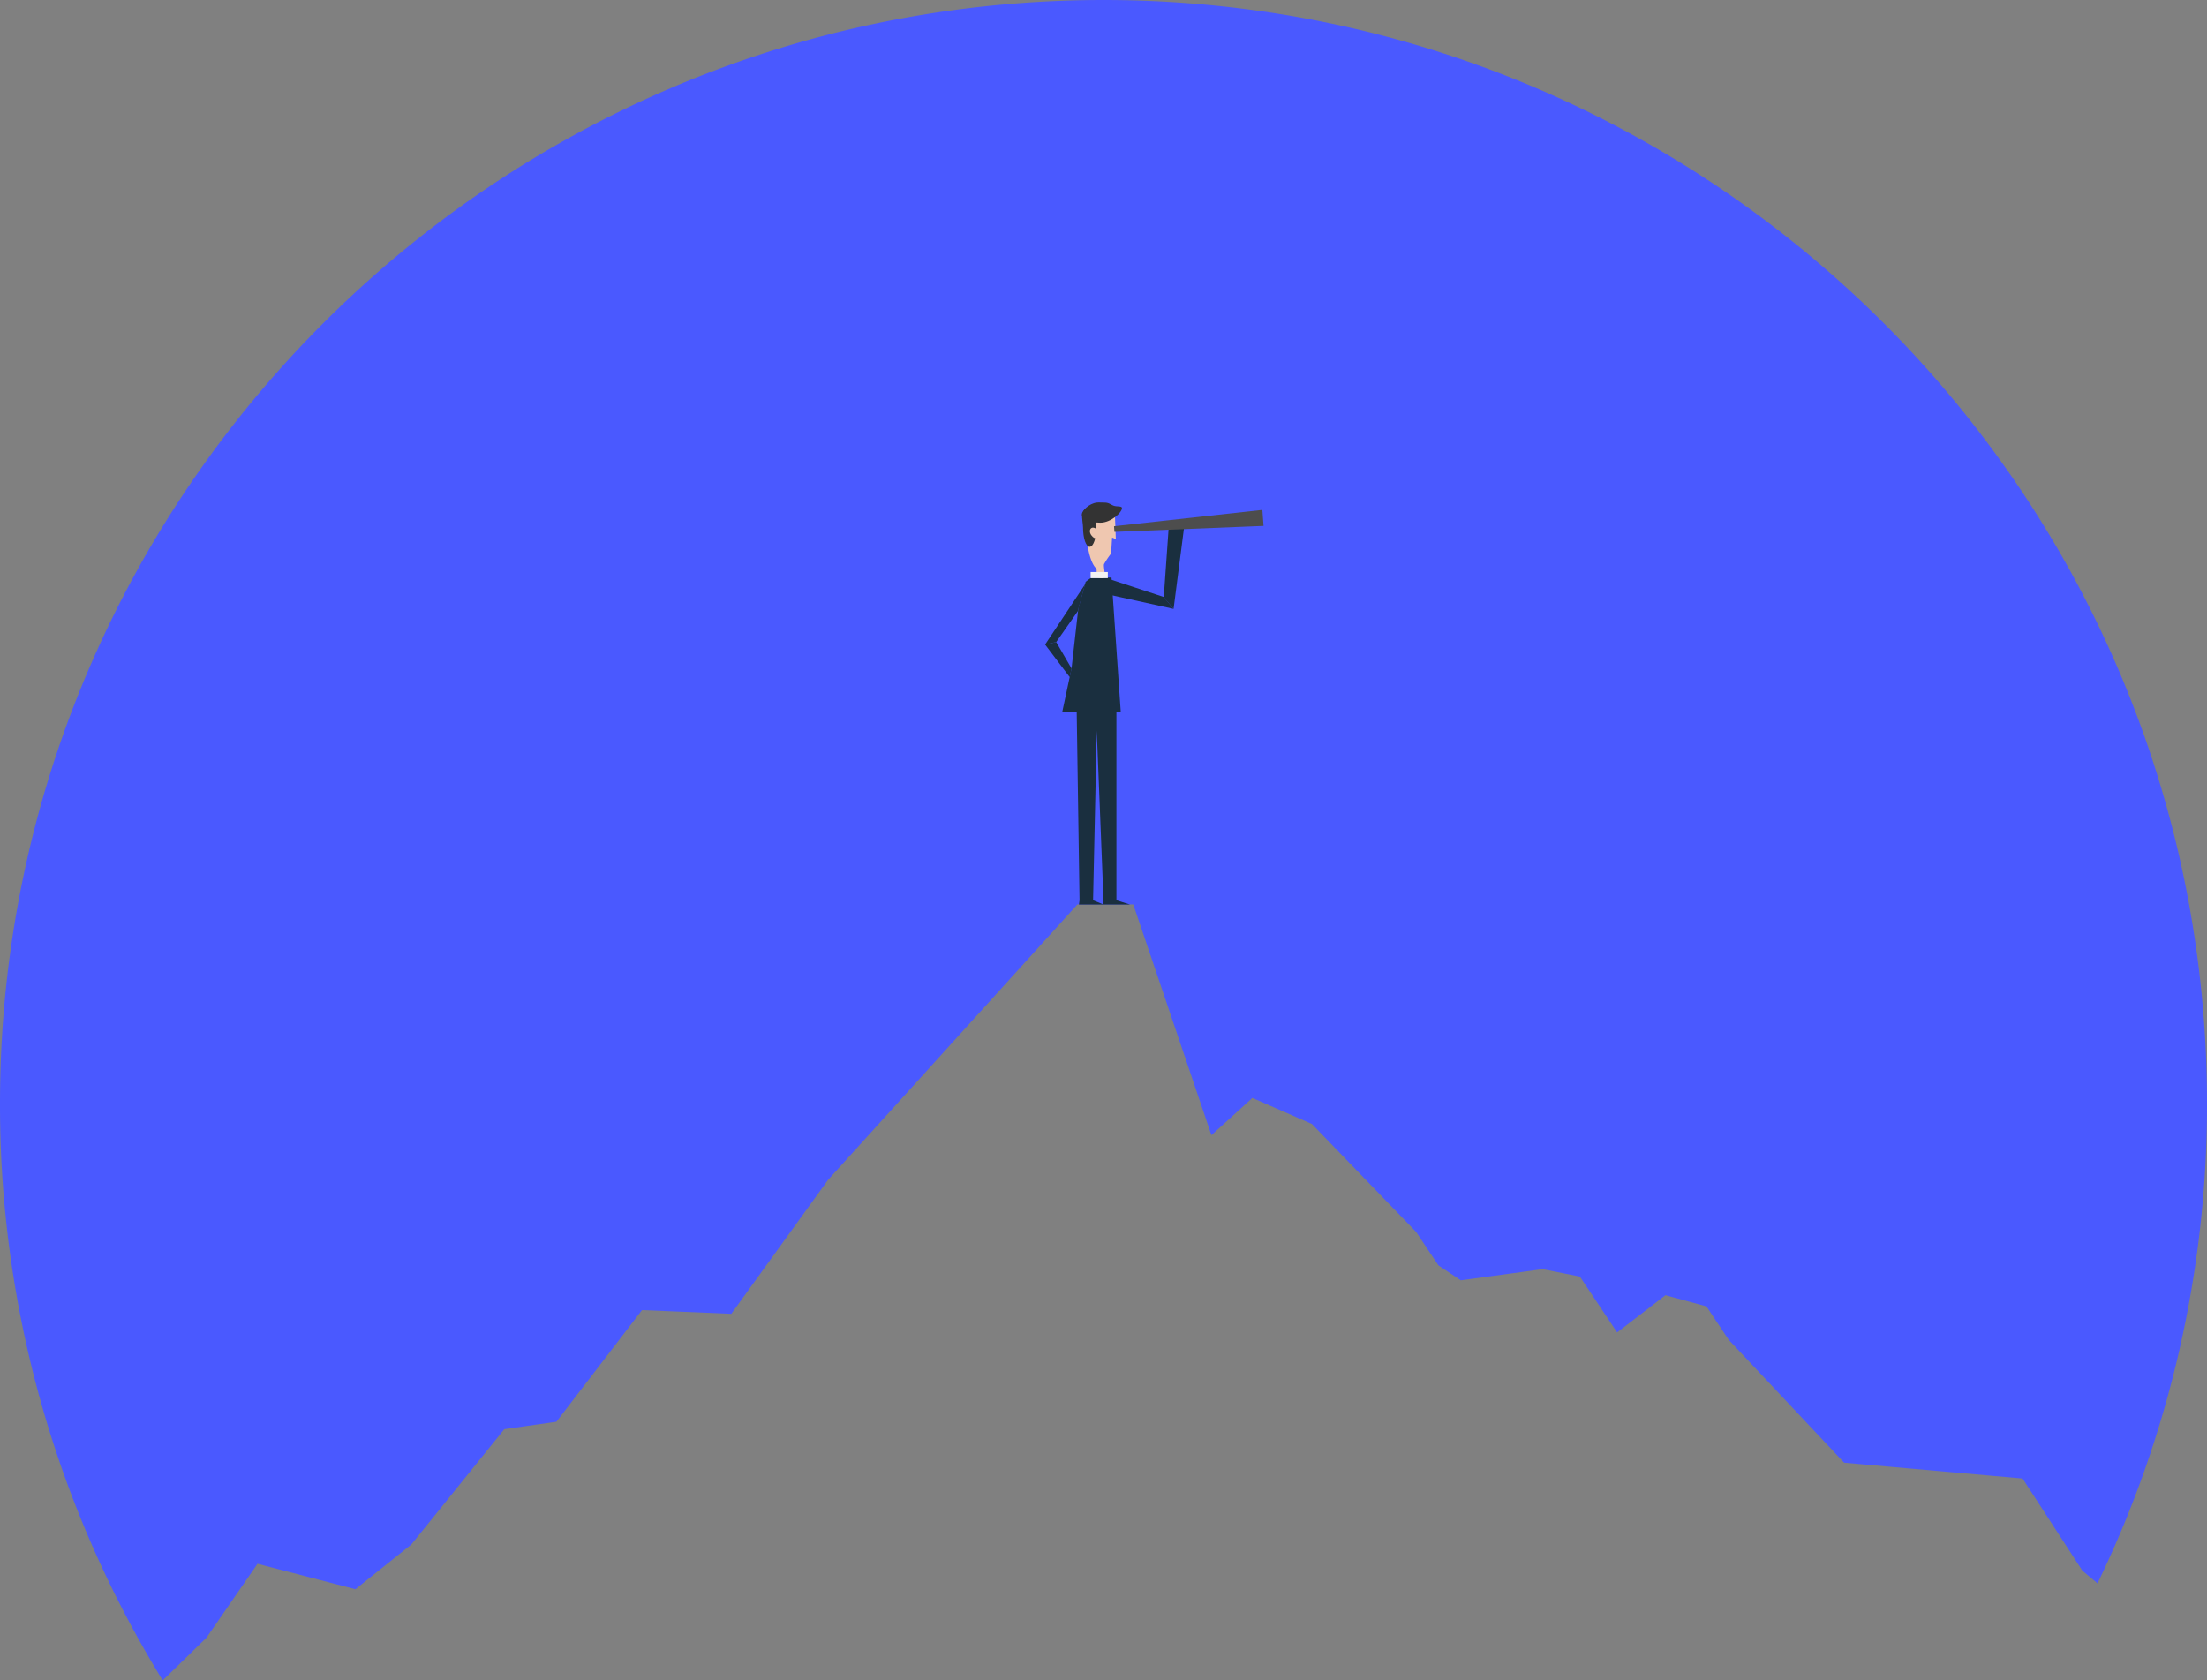 <svg xmlns="http://www.w3.org/2000/svg" viewBox="0 0 593 451.51"><rect x="0" y="0" width="593" height="451.51" fill="#808080" stroke="none"/><g id="Layer_2" data-name="Layer 2"><g id="Layer_1-2" data-name="Layer 1"><path d="M55.5,440l13.69-19.84L95.5,427l15-12,25-31,14-2,23-30,24,1,26-36,67-74h15l21,62,11-10,16,7,28,29,6,9,6,4,22-3,10,2,10,15,13-10,11,3,6,9,31,33,47.94,4.25L559.5,422l4.08,3.42A295.34,295.34,0,0,0,593,296.5C593,132.75,460.25,0,296.5,0S0,132.75,0,296.5a295.08,295.08,0,0,0,43.72,155Z" style="fill:#4a59ff"/><polygon points="299.97 187.21 299.97 241.88 296.5 241.88 294.69 196.3 293.7 241.88 290.06 241.88 289.24 187.21 292.79 187.21 299.97 187.21" style="fill:#1a2f3f"/><polygon points="301.13 191.18 285.44 191.18 287.92 179.55 289.73 163.54 291.71 156.31 293.04 155.31 298.65 155.17 301.13 191.18" style="fill:#1a2f3f"/><path d="M299.58,138.67l.23,6.17-1-.4-.27,4.28a22.42,22.42,0,0,0-1.88,2.82c-.22.4.34,2.86.16,3.3-.33.83-1.08.36-1.81.33s-.08-2.06-.5-2.47c-2.06-2.06-2.48-7.86-2.48-7.86v-6.17l.24-.57A4.83,4.83,0,0,1,293,137l.25-.31,2.15-.5,2,.31a2.43,2.43,0,0,1,1.75,1.23Z" style="fill:#efc7b0"/><rect x="293.04" y="153.69" width="4.62" height="1.65" style="fill:#f2f2f2"/><path d="M294.58,141.74c0,2.86-.81,5.18-1.8,5.18S291,144.6,291,141.74c0-.81-.36-2.73-.24-3.41.29-1.72,1.32-1.76,2-1.76C293.77,136.57,294.58,138.88,294.58,141.74Z" style="fill:#333"/><path d="M301.46,136.51c0,1.22-3,3.93-5.78,3.93s-5-1-5-2.21c0-1,1.91-2.94,4-3.2.44-.06,1.5,0,2,0,1.29,0,1.59.46,2.48.82S301.46,135.87,301.46,136.51Z" style="fill:#333"/><path d="M295,142.59c.24.33,0,.56,0,.89s.61.58,0,1-1.29,0-1.78-.68-.5-1.56,0-1.9S294.49,141.88,295,142.59Z" style="fill:#efc7b0"/><polygon points="298.35 155.68 297.69 159.71 315.33 163.6 312.69 160.4 298.35 155.68" style="fill:#1a2f3f"/><polygon points="312.69 160.46 315.33 163.6 318.14 141.8 314.01 141.8 312.69 160.46" style="fill:#1a2f3f"/><polygon points="289.57 164.26 291.55 156.99 280.81 173.18 283.79 172.51 289.57 164.26" style="fill:#1a2f3f"/><polygon points="287.92 179.62 287.42 181.93 280.81 173.18 283.79 172.51 287.92 179.62" style="fill:#1a2f3f"/><polygon points="296.5 243.03 289.9 243.03 290.06 241.88 293.7 241.88 296.5 243.03" style="fill:#1a2f3f"/><polygon points="303.61 243.03 296.5 243.03 296.5 241.88 299.97 241.88 303.61 243.03" style="fill:#1a2f3f"/><polygon points="339.5 141.3 299.44 142.91 299.33 141.39 339.19 137 339.5 141.3" style="fill:#4d4d4d"/></g></g></svg>